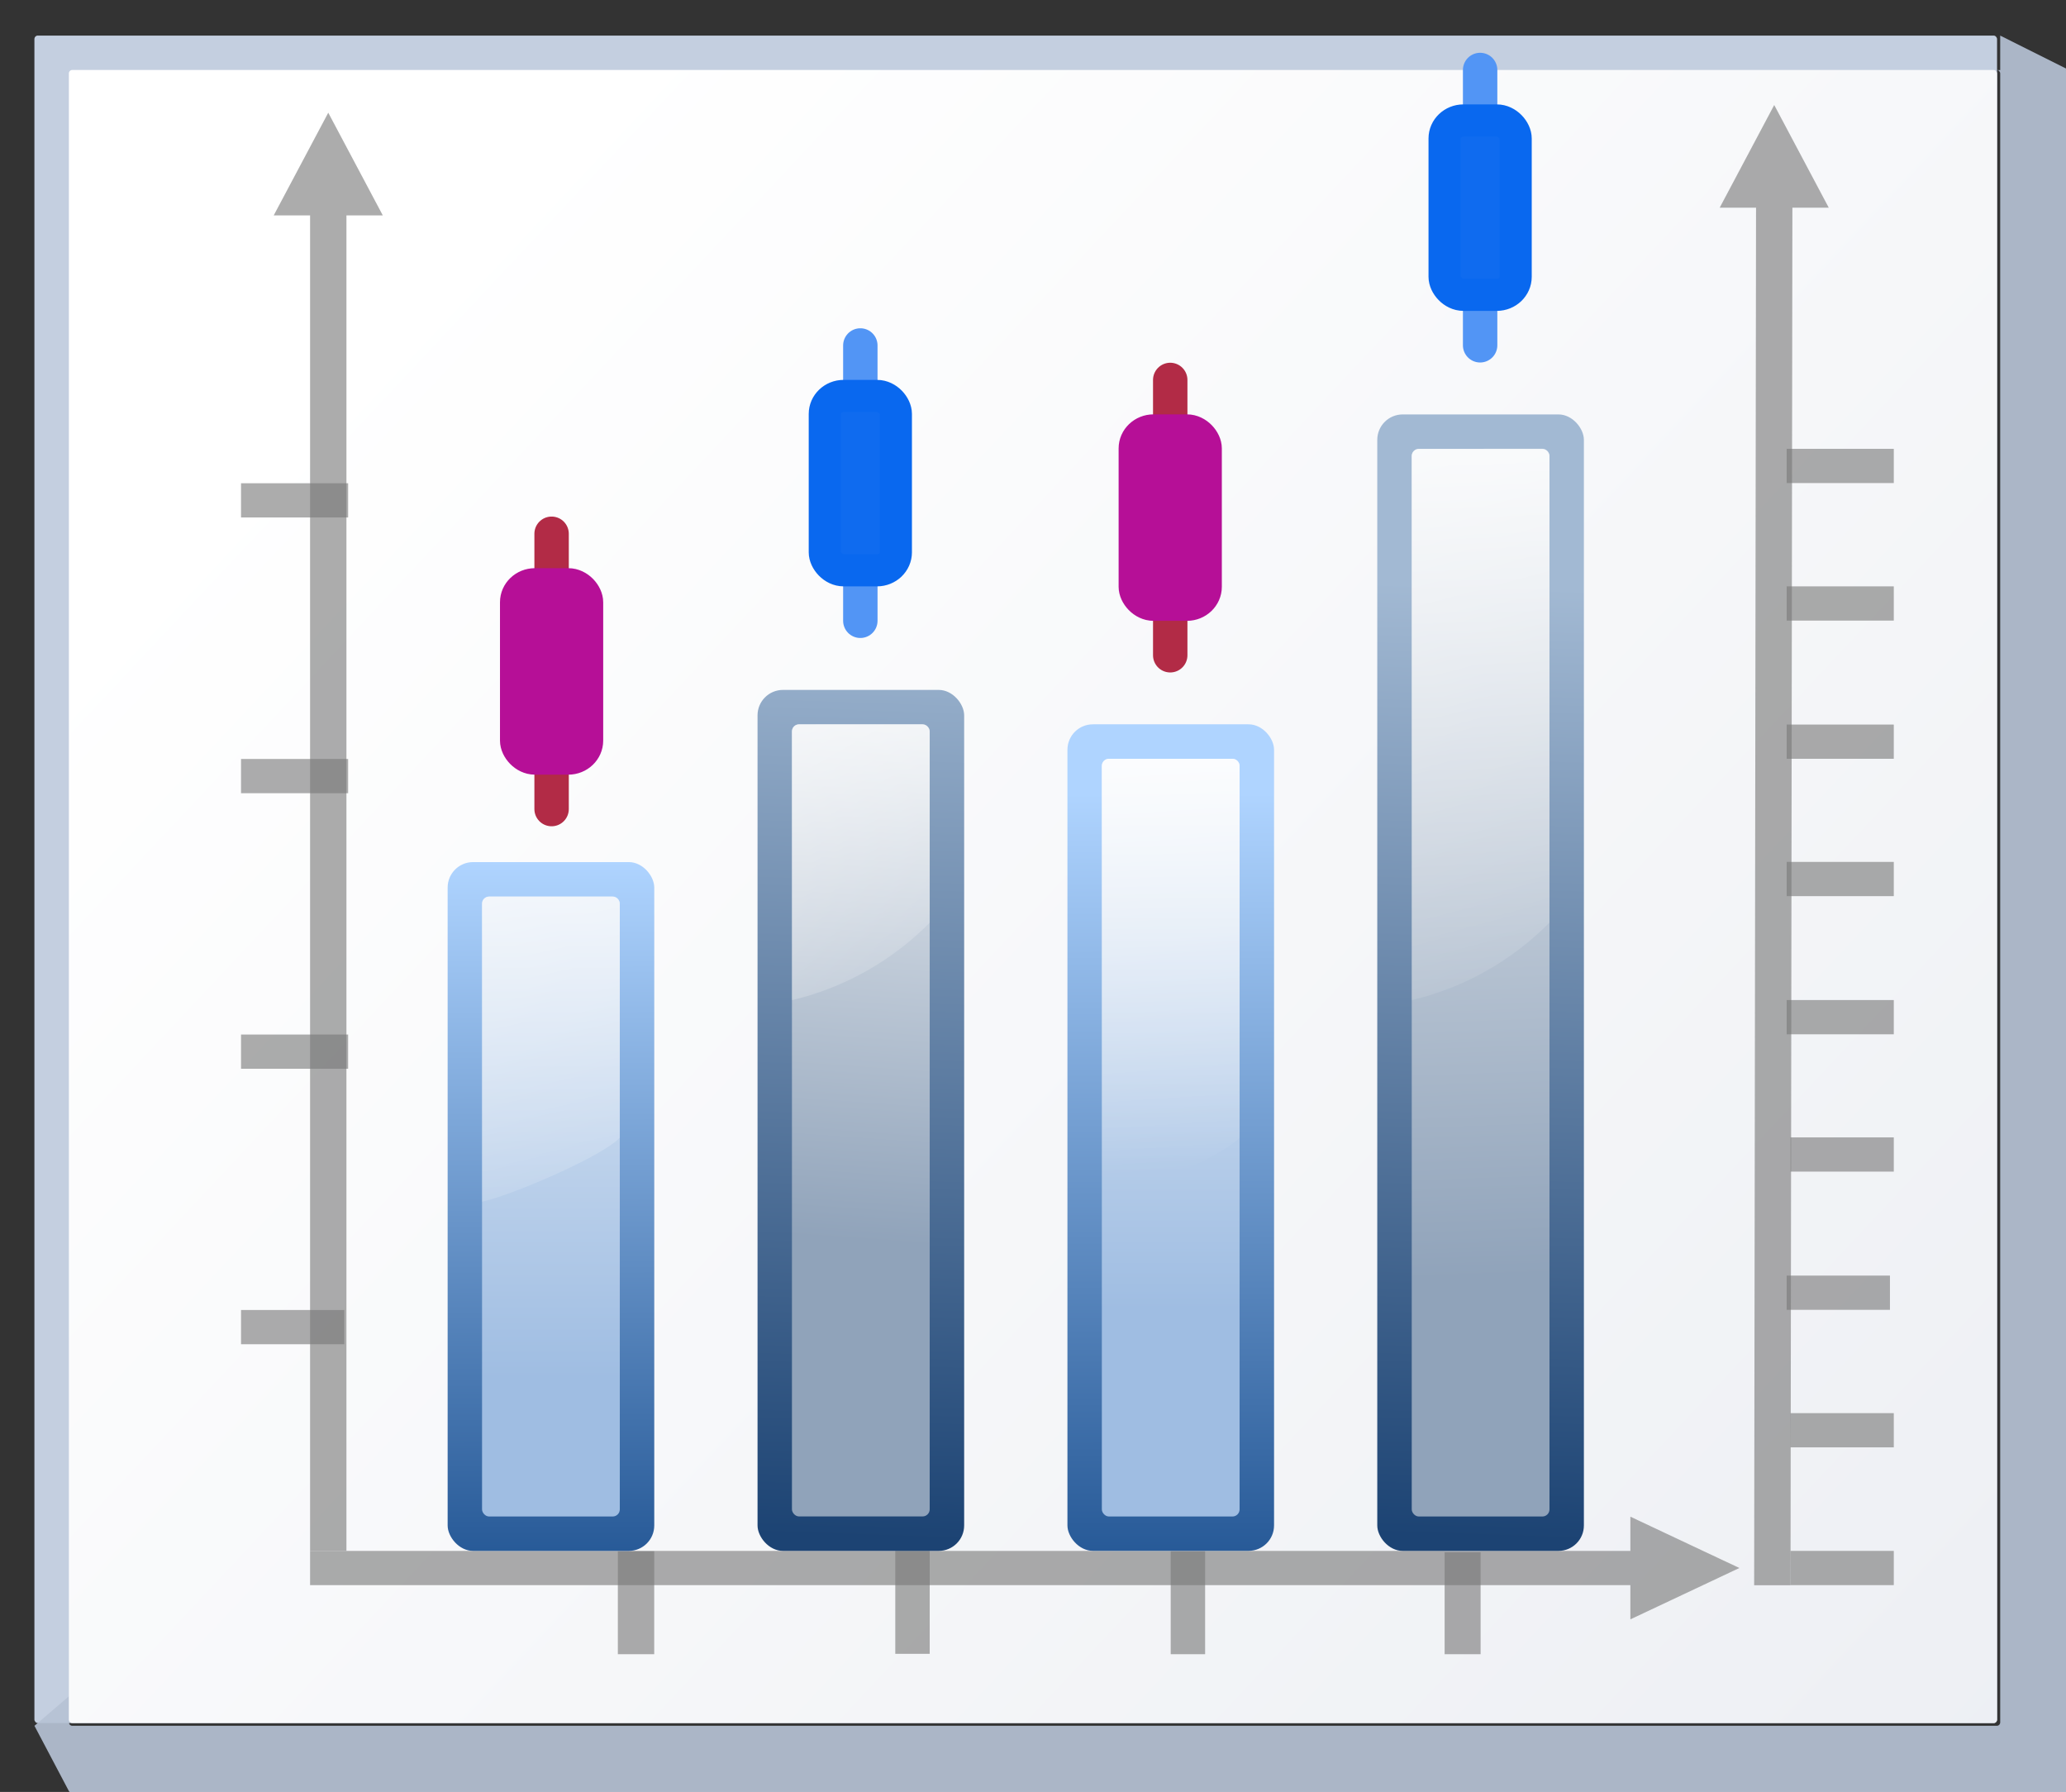 <svg height="111" viewBox="0 0 33.867 29.369" width="128" xmlns="http://www.w3.org/2000/svg" xmlns:xlink="http://www.w3.org/1999/xlink"><rect x="0" y="0" width="33.867" height="29.369" fill="#333333" stroke="none"/><linearGradient id="a" gradientUnits="userSpaceOnUse" x1="3.998" x2="47.999" y1="60" y2="60"><stop offset="0" stop-color="#1c4373"/><stop offset="1" stop-color="#a2b9d3"/></linearGradient><linearGradient id="b"><stop offset="0" stop-color="#90a3ba"/><stop offset="1" stop-color="#fff"/></linearGradient><linearGradient id="c" gradientUnits="userSpaceOnUse" x1="3.998" x2="47.999" y1="60" y2="60"><stop offset="0" stop-color="#245795"/><stop offset="1" stop-color="#afd4ff"/></linearGradient><linearGradient id="d"><stop offset="0" stop-color="#9fbde2"/><stop offset="1" stop-color="#fff"/></linearGradient><linearGradient id="e"><stop offset="0" stop-color="#fff"/><stop offset="1" stop-color="#fff" stop-opacity="0"/></linearGradient><linearGradient id="f" gradientUnits="userSpaceOnUse" x1="4.515" x2="40.639" y1="274.423" y2="308.289"><stop offset="0" stop-color="#fff"/><stop offset="1" stop-color="#e6e9ef"/></linearGradient><linearGradient id="g" gradientUnits="userSpaceOnUse" x1="8.49" x2="8.467" xlink:href="#c" y1="293.366" y2="281.76"/><linearGradient id="h" gradientUnits="userSpaceOnUse" x1="9.031" x2="9.031" xlink:href="#d" y1="290.227" y2="278.374"/><linearGradient id="i" gradientUnits="userSpaceOnUse" x1="6.773" x2="9.031" xlink:href="#e" y1="278.374" y2="288.533"/><linearGradient id="j" gradientUnits="userSpaceOnUse" x1="14.134" x2="14.675" xlink:href="#a" y1="292.839" y2="277.245"/><linearGradient id="k" gradientUnits="userSpaceOnUse" x1="10.09" x2="15.343" xlink:href="#e" y1="275.996" y2="285.095"/><linearGradient id="l" gradientUnits="userSpaceOnUse" x1="14.111" x2="14.877" xlink:href="#b" y1="287.972" y2="277.274"/><linearGradient id="m" gradientUnits="userSpaceOnUse" x1="24.294" x2="24.835" xlink:href="#a" y1="292.839" y2="277.245"/><linearGradient id="n" gradientUnits="userSpaceOnUse" x1="21.449" x2="25.503" xlink:href="#e" y1="269.907" y2="285.095"/><linearGradient id="o" gradientUnits="userSpaceOnUse" x1="25.4" x2="24.835" xlink:href="#b" y1="288.534" y2="272.729"/><linearGradient id="p" gradientUnits="userSpaceOnUse" x1="18.649" x2="18.626" xlink:href="#c" y1="293.366" y2="280.631"/><linearGradient id="q" gradientUnits="userSpaceOnUse" x1="19.191" x2="19.191" xlink:href="#d" y1="289.098" y2="277.809"/><linearGradient id="r" gradientUnits="userSpaceOnUse" x1="18.626" x2="19.191" xlink:href="#e" y1="278.376" y2="286.843"/><g transform="translate(0 -267.631)"><rect fill="#c4cfe0" height="27.657" rx=".055" ry=".058" width="32.173" x=".564" y="268.214"/><path d="m123.73 2.201v2.135c-.067 0-.135-0-.201 0 .112.003.201.096.201.213v101.971c0 .118-.091.213-.205.213h-119.053c-.114 0-.207-.095-.207-.213v-1.613l-2.133 1.828 2.133 4.043.215.223h123.305l.213-.223v-106.221l-.213-.221h.213z" fill="#b6c2d4" fill-opacity=".917" transform="matrix(.265 0 0 .265 0 267.631)"/><rect fill="url(#f)" height="27.093" rx=".055" ry=".057" width="31.608" x="1.129" y="268.778"/><path d="m5.381 269.478-.298.561-.596 1.122h.596l-0 21.887h.596l0-21.887h.596l-.596-1.122z" fill="#797979" opacity=".614"/><path d="m3.951 289.101h1.693v.561h-1.693z" fill="#787878" fill-opacity=".616"/><path d="m3.951 284.586h1.756v.561h-1.756z" fill="#787878" fill-opacity=".616"/><path d="m3.951 280.07h1.756v.561h-1.756z" fill="#787878" fill-opacity=".616"/><path d="m28.513 293.329-.596.281-1.191.561v-.561l-21.643 0v-.561l21.643-0v-.561l1.191.561z" fill="#797979" opacity=".614"/><g fill="#787878" fill-opacity=".616"><path d="m-294.742-10.724h1.687v.596h-1.687z" transform="matrix(0 -1 -1 0 0 0)"/><path d="m-294.742-19.755h1.687v.564h-1.687z" transform="matrix(0 -1 -1 0 0 0)"/><path d="m-294.742-24.271h1.671v.59h-1.671z" transform="matrix(0 -1 -1 0 0 0)"/><path d="m-294.736-15.24h1.687v.564h-1.687z" transform="matrix(0 -1 -1 0 0 0)"/><path d="m3.951 275.551h1.756v.561h-1.756z"/></g><rect fill="url(#g)" height="11.289" rx=".417" width="3.387" x="7.338" y="281.76"/><rect fill="url(#h)" height="10.16" rx=".116" width="2.258" x="7.902" y="282.325"/><path d="m8.018 282.325c-.064 0-.116.052-.116.116v4.885c.441-.09 1.963-.732 2.258-1.05v-3.835c0-.064-.052-.116-.116-.116z" fill="url(#i)"/><rect fill="url(#j)" height="14.111" rx=".417" width="3.387" x="12.418" y="278.938"/><rect fill="url(#l)" height="12.982" rx=".116" width="2.258" x="12.982" y="279.502"/><path d="m13.098 279.503c-.064 0-.116.052-.116.116v4.404c.871-.206 1.649-.654 2.258-1.27v-3.134c0-.064-.052-.116-.116-.116z" fill="url(#k)"/><rect fill="url(#p)" height="13.546" rx=".417" width="3.387" x="17.498" y="279.502"/><rect fill="url(#q)" height="12.418" rx=".116" width="2.258" x="18.062" y="280.067"/><path d="m18.178 280.067c-.064 0-.116.052-.116.116v7.143c.441-.09 1.963-.732 2.258-1.05v-6.093c0-.064-.052-.116-.116-.116z" fill="url(#r)"/><rect fill="url(#m)" height="18.626" rx=".417" width="3.387" x="22.577" y="274.423"/><rect fill="url(#o)" height="17.495" rx=".116" width="2.258" x="23.142" y="274.99"/><path d="m23.258 274.987c-.063 0-.114.05-.116.113v8.922c.871-.206 1.649-.654 2.257-1.27v-7.65c0-.064-.052-.116-.116-.116z" fill="url(#n)"/><path d="m29.288 288.537h1.693v.561h-1.693z" fill="#787878" fill-opacity=".616"/><path d="m29.288 284.021h1.756v.561h-1.756z" fill="#787878" fill-opacity=".616"/><path d="m29.288 279.506h1.756v.561h-1.756z" fill="#787878" fill-opacity=".616"/><path d="m29.288 274.987h1.756v.561h-1.756z" fill="#787878" fill-opacity=".616"/><path d="m29.084 269.352-.298.561-.596 1.122h.596l-.031 22.577h.596l.031-22.577h.596l-.596-1.122z" fill="#797979" opacity=".614"/><path d="m29.288 277.241h1.756v.561h-1.756z" fill="#787878" fill-opacity=".616"/><path d="m29.288 281.757h1.756v.561h-1.756z" fill="#787878" fill-opacity=".616"/><path d="m29.351 286.272h1.693v.561h-1.693z" fill="#787878" fill-opacity=".616"/><path d="m29.351 290.791h1.693v.561h-1.693z" fill="#787878" fill-opacity=".616"/><path d="m29.351 293.049h1.693v.561h-1.693z" fill="#787878" fill-opacity=".616"/><g stroke-linecap="round" transform="matrix(.564 0 0 .564 -.546 275.815)"><path d="m17 9v-8" fill="none" stroke="#b22b46"/><rect fill="#b60f97" height="5.066" rx=".547" ry=".523" stroke="#b60f97" stroke-width=".934" width="2.066" x="15.967" y="2.467"/></g><g stroke-linecap="round" transform="matrix(.564 0 0 .564 9.595 273.294)"><path d="m17 9v-8" fill="none" stroke="#b22b46"/><rect fill="#b60f97" height="5.066" rx=".547" ry=".523" stroke="#b60f97" stroke-width=".934" width="2.066" x="15.967" y="2.467"/></g><g stroke-linecap="round" transform="matrix(.564 0 0 .564 4.515 272.729)"><path d="m17 9v-8" fill="none" stroke="#5295f5"/><rect fill="#0f6bef" height="5.066" rx=".547" ry=".523" stroke="#0968ef" stroke-width=".934" width="2.066" x="15.967" y="2.467"/></g><g stroke-linecap="round" transform="matrix(.564 0 0 .564 14.675 268.214)"><path d="m17 9v-8" fill="none" stroke="#5295f5"/><rect fill="#0f6bef" height="5.066" rx=".547" ry=".523" stroke="#0968ef" stroke-width=".934" width="2.066" x="15.967" y="2.467"/></g></g></svg>